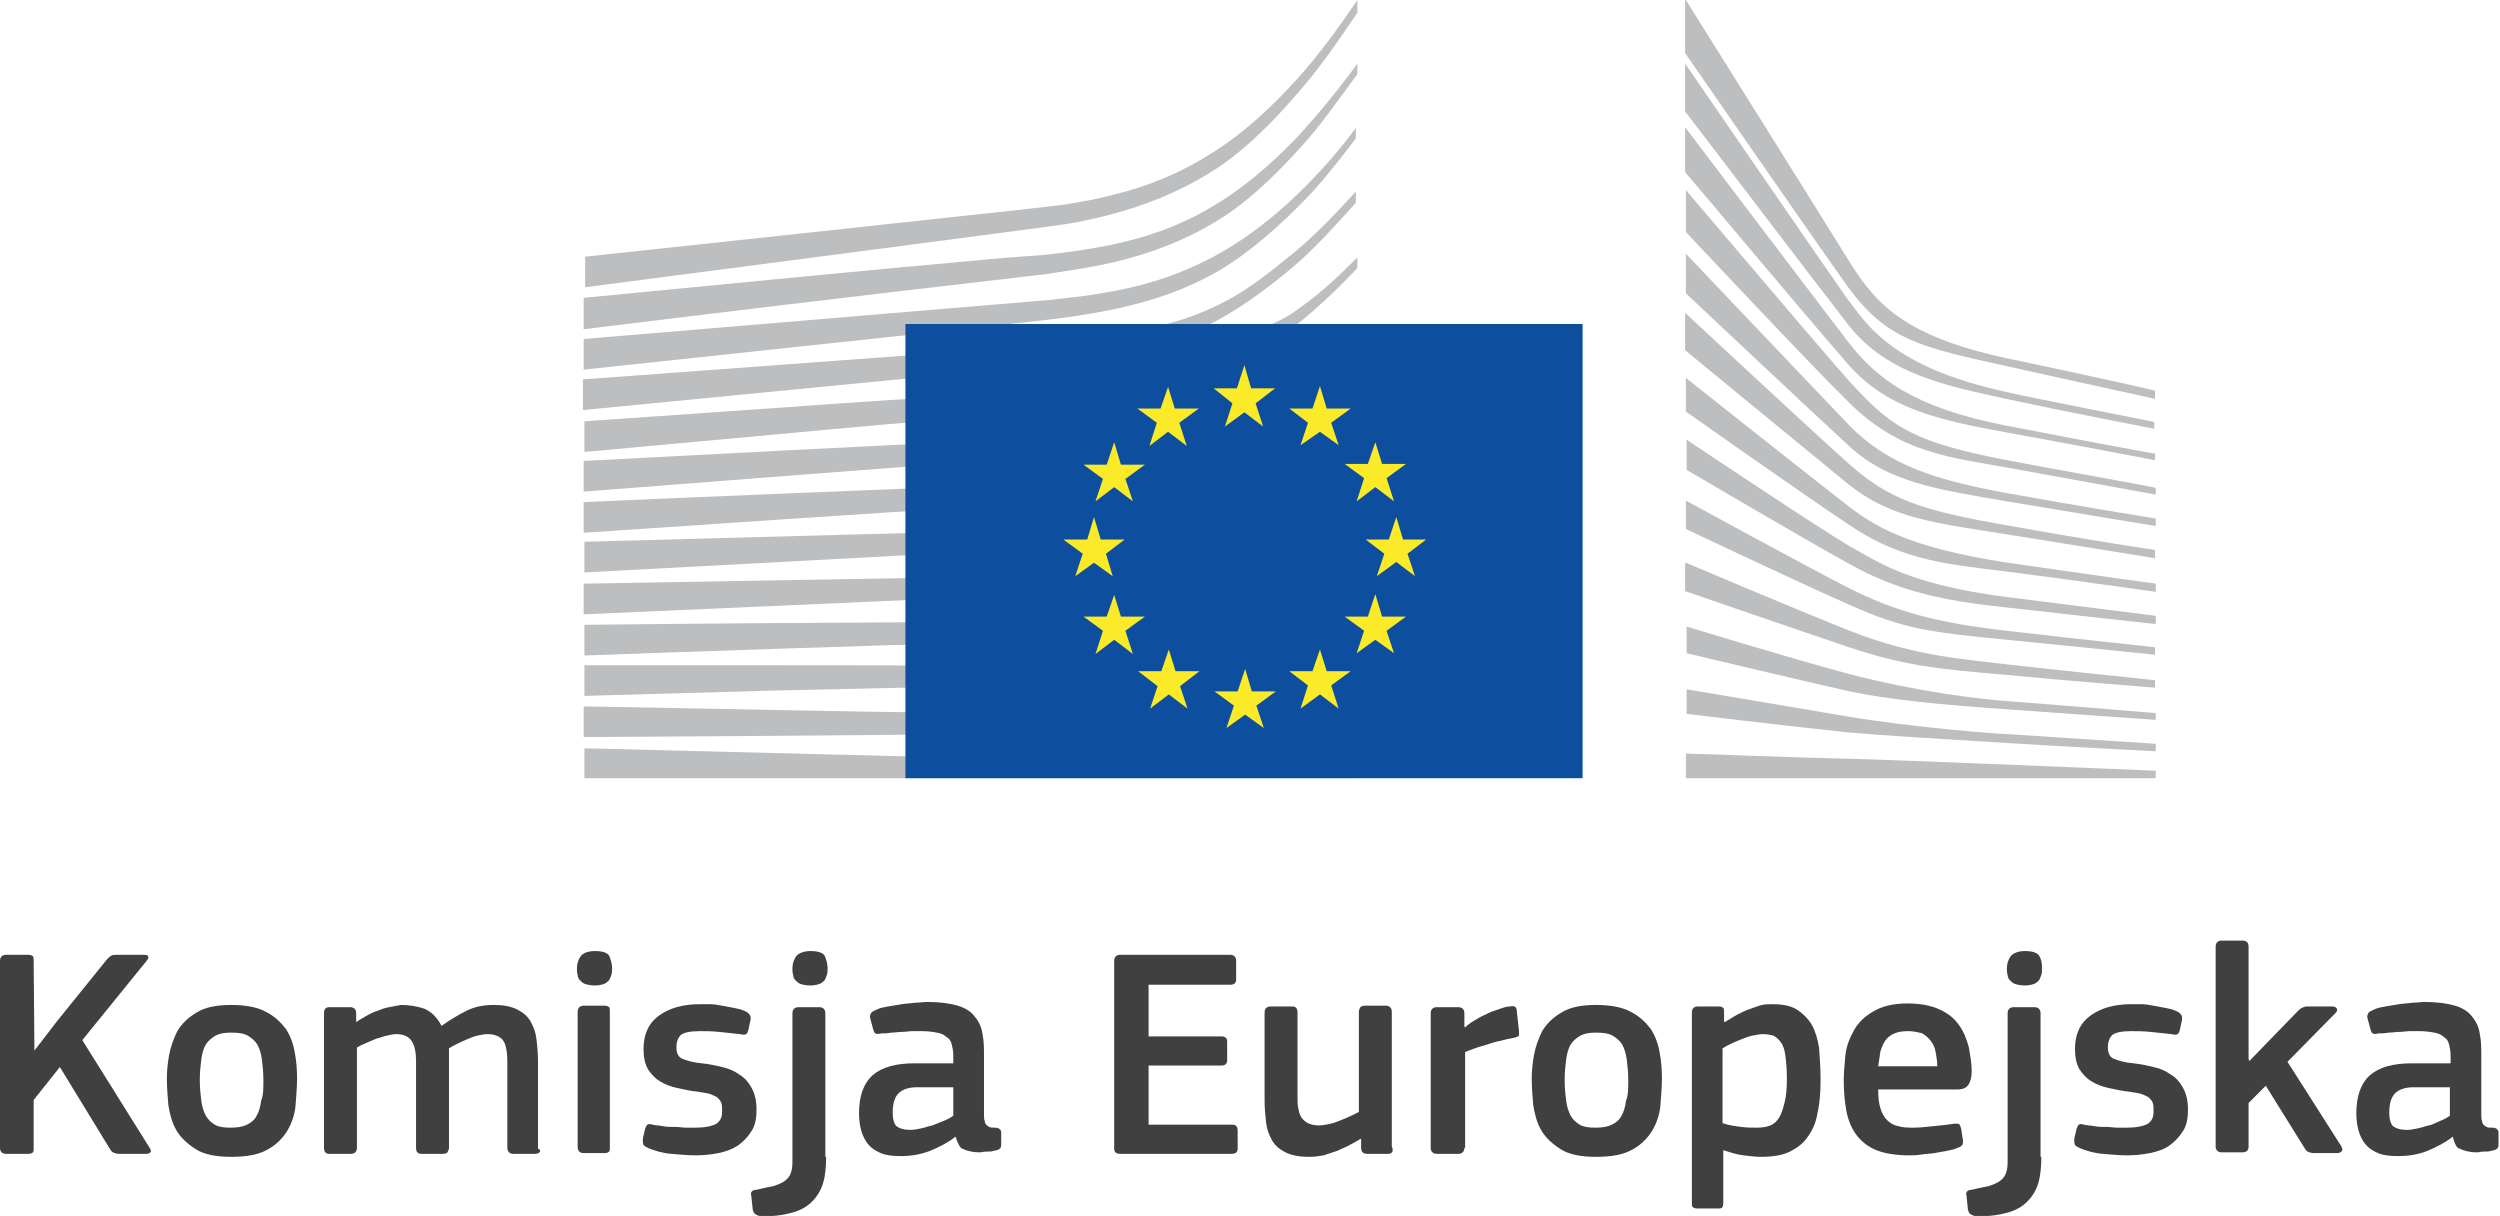 <?xml version="1.0" encoding="utf-8"?>
<!-- Generator: Adobe Illustrator 18.1.1, SVG Export Plug-In . SVG Version: 6.00 Build 0)  -->
<svg version="1.1" id="Layer_1" xmlns="http://www.w3.org/2000/svg" xmlns:xlink="http://www.w3.org/1999/xlink" x="0px" y="0px"
	 viewBox="0 0 334.1 162.5" enable-background="new 0 0 334.1 162.5" xml:space="preserve">
<g>
	<path fill="#404040" d="M4.6,140.4l3-3.9l6.7-8.3c0.2-0.2,0.4-0.4,0.6-0.5c0.2-0.1,0.4-0.1,0.8-0.1h3.6c0.3,0,0.5,0.1,0.5,0.2
		c0.1,0.2,0,0.3-0.2,0.6L11,139l9,14.4c0.2,0.3,0.2,0.5,0.1,0.6c-0.1,0.1-0.3,0.2-0.5,0.2h-3.7c-0.3,0-0.6-0.1-0.8-0.2
		c-0.2-0.1-0.3-0.3-0.5-0.6L8,142.6l-3.5,4.4v6.5c0,0.2,0,0.4-0.1,0.5c-0.1,0.1-0.3,0.2-0.6,0.2h-3c-0.5,0-0.8-0.3-0.8-0.8v-25
		c0-0.5,0.3-0.8,0.8-0.8h3c0.3,0,0.5,0.1,0.6,0.2c0.1,0.1,0.1,0.3,0.1,0.6L4.6,140.4L4.6,140.4z"/>
	<path fill="#404040" d="M39.7,144.1c0,1.1-0.1,2.3-0.2,3.6c-0.1,1.2-0.5,2.4-1.1,3.4c-0.6,1-1.5,1.9-2.6,2.5c-1.2,0.7-2.8,1-4.9,1
		c-2,0-3.6-0.3-4.7-1c-1.1-0.7-2-1.5-2.6-2.5c-0.6-1-0.9-2.2-1.1-3.4c-0.1-1.2-0.2-2.4-0.2-3.6c0-0.9,0.1-2,0.3-3.1
		c0.2-1.1,0.6-2.2,1.1-3.2c0.6-1,1.4-1.8,2.6-2.5c1.1-0.7,2.7-1,4.6-1c1.9,0,3.5,0.3,4.6,0.9c1.2,0.6,2,1.4,2.7,2.3
		c0.6,0.9,1,2,1.2,3.2C39.6,141.7,39.7,142.9,39.7,144.1z M35.2,144.4c0-1.1-0.1-2-0.2-2.8c-0.1-0.8-0.3-1.4-0.6-2
		c-0.3-0.5-0.8-0.9-1.3-1.2s-1.3-0.4-2.2-0.4c-0.9,0-1.5,0.1-2.1,0.4c-0.5,0.3-1,0.7-1.3,1.2c-0.3,0.5-0.5,1.2-0.6,2
		c-0.1,0.8-0.2,1.7-0.2,2.7c0,1.1,0.1,2,0.2,2.8c0.1,0.8,0.3,1.4,0.6,2c0.3,0.5,0.7,0.9,1.2,1.2c0.5,0.3,1.2,0.4,2.1,0.4
		c0.9,0,1.6-0.1,2.2-0.4c0.6-0.3,1-0.6,1.3-1.2c0.3-0.5,0.5-1.2,0.6-2C35.2,146.4,35.2,145.4,35.2,144.4z"/>
	<path fill="#404040" d="M72.1,154c-0.1,0.1-0.3,0.2-0.6,0.2h-2.9c-0.5,0-0.8-0.3-0.8-0.8v-11.4c0-1.5-0.2-2.5-0.6-3
		c-0.4-0.5-1.1-0.8-2.1-0.8c-0.4,0-0.8,0.1-1.3,0.2c-0.5,0.1-0.9,0.3-1.4,0.5c-0.5,0.2-0.9,0.4-1.3,0.6c-0.4,0.2-0.8,0.4-1.1,0.6
		c0,0.2,0,0.5,0,0.8c0,0.3,0,0.7,0,1.2v11.3c0,0.2-0.1,0.4-0.2,0.6c-0.1,0.1-0.3,0.2-0.6,0.2h-2.9c-0.5,0-0.7-0.3-0.7-0.8v-11.6
		c0-1.2-0.2-2.1-0.6-2.7c-0.4-0.6-1.1-0.9-2.1-0.9c-0.3,0-0.7,0.1-1.2,0.2s-0.9,0.3-1.4,0.4c-0.5,0.2-0.9,0.4-1.4,0.6
		c-0.5,0.2-0.9,0.4-1.2,0.6v13.4c0,0.5-0.3,0.8-0.8,0.8h-2.9c-0.5,0-0.7-0.3-0.7-0.8v-18c0-0.5,0.2-0.8,0.7-0.8h2.8
		c0.5,0,0.8,0.3,0.8,0.8v1.2l0,0c0.4-0.3,0.8-0.5,1.3-0.8c0.5-0.3,0.9-0.5,1.5-0.7c0.5-0.2,1-0.4,1.6-0.5c0.5-0.1,1.1-0.2,1.6-0.3
		c1.1,0,2.2,0.2,3.1,0.5c0.9,0.4,1.7,1.1,2.3,2.3c1-0.7,2.1-1.4,3.3-2c1.2-0.6,2.4-0.8,3.7-0.8c1.3,0,2.3,0.2,3.1,0.6
		c0.8,0.4,1.4,0.9,1.8,1.6c0.4,0.7,0.7,1.5,0.8,2.4c0.1,0.9,0.2,1.9,0.2,2.8v11.8C72.3,153.7,72.2,153.9,72.1,154z"/>
	<path fill="#404040" d="M81.8,129.4c0,0.3,0,0.6-0.1,0.9c-0.1,0.3-0.2,0.5-0.3,0.7c-0.2,0.2-0.4,0.4-0.7,0.5
		c-0.3,0.1-0.7,0.2-1.2,0.2c-0.5,0-1-0.1-1.3-0.2c-0.3-0.1-0.5-0.3-0.7-0.5c-0.2-0.2-0.3-0.5-0.3-0.7c-0.1-0.3-0.1-0.6-0.1-0.9
		c0-0.6,0.2-1.2,0.5-1.6c0.3-0.4,0.9-0.7,1.9-0.7c1,0,1.6,0.2,1.9,0.6C81.6,128.2,81.8,128.7,81.8,129.4z M81.5,153.4
		c0,0.2,0,0.4-0.1,0.5c-0.1,0.1-0.3,0.2-0.6,0.2H78c-0.5,0-0.8-0.3-0.8-0.8v-18.1c0-0.5,0.3-0.8,0.8-0.8h2.8c0.3,0,0.5,0.1,0.6,0.2
		c0.1,0.1,0.1,0.3,0.1,0.5V153.4z"/>
	<path fill="#404040" d="M101.1,148.3c0,1.2-0.2,2.2-0.7,2.9c-0.5,0.8-1.1,1.4-1.8,1.9c-0.8,0.5-1.6,0.8-2.6,1c-1,0.2-2,0.3-3,0.3
		c-1,0-2.1-0.1-3.3-0.2c-1.2-0.1-2.1-0.4-2.9-0.7c-0.4-0.2-0.7-0.3-0.8-0.5c-0.1-0.2-0.1-0.5-0.1-0.8l0.3-1.3
		c0.1-0.3,0.2-0.5,0.3-0.6c0.2-0.1,0.4-0.1,0.7,0c0.4,0.1,0.9,0.1,1.4,0.2c0.5,0.1,1,0.1,1.6,0.1s1,0.1,1.5,0.1c0.5,0,0.9,0,1.2,0
		c1.3,0,2.2-0.2,2.8-0.5c0.6-0.4,0.8-0.9,0.8-1.7c0-0.5,0-0.8-0.1-1.1c-0.1-0.3-0.3-0.5-0.5-0.7c-0.2-0.2-0.6-0.3-1-0.5
		c-0.4-0.1-0.9-0.2-1.6-0.3c-1-0.1-1.9-0.3-2.8-0.5c-0.9-0.2-1.7-0.5-2.3-0.9c-0.7-0.4-1.2-1-1.6-1.6c-0.4-0.7-0.6-1.6-0.6-2.7
		c0-2,0.7-3.5,2.1-4.5c1.4-1,3.2-1.5,5.4-1.5c0.4,0,0.9,0,1.4,0c0.5,0,1.1,0.1,1.6,0.2c0.5,0.1,1.1,0.2,1.6,0.3
		c0.5,0.1,1,0.2,1.4,0.4c0.7,0.3,0.9,0.7,0.8,1.2l-0.3,1.4c-0.1,0.3-0.2,0.5-0.3,0.5c-0.1,0.1-0.4,0.1-0.8,0
		c-0.9-0.1-1.8-0.2-2.8-0.3c-1-0.1-1.9-0.1-2.6-0.1c-1.3,0-2.1,0.2-2.5,0.5c-0.4,0.4-0.6,0.9-0.6,1.7c0,0.8,0.3,1.3,0.8,1.5
		c0.5,0.2,1.4,0.5,2.6,0.6c1,0.1,1.9,0.3,2.7,0.5c0.9,0.2,1.6,0.5,2.3,1c0.7,0.4,1.2,1,1.6,1.7C100.9,146.2,101.1,147.1,101.1,148.3
		z"/>
	<path fill="#404040" d="M110.4,154.6c0,1.3-0.1,2.5-0.4,3.5c-0.3,1-0.8,1.8-1.5,2.5c-0.7,0.7-1.6,1.2-2.8,1.5
		c-1.1,0.3-2.5,0.5-4.2,0.4c-0.1,0-0.3-0.1-0.5-0.2c-0.2-0.1-0.3-0.3-0.4-0.6l-0.2-1.9c-0.1-0.3,0-0.5,0.1-0.6
		c0.1-0.1,0.3-0.2,0.6-0.2c0.9-0.2,1.7-0.4,2.3-0.5c0.6-0.2,1.1-0.4,1.5-0.7c0.4-0.3,0.7-0.7,0.8-1.1c0.2-0.5,0.2-1.1,0.2-1.9v-19.4
		c0-0.5,0.3-0.8,0.8-0.8h2.8c0.5,0,0.8,0.3,0.8,0.8V154.6z M110.6,129.4c0,0.3,0,0.6-0.1,0.9c-0.1,0.3-0.2,0.5-0.3,0.7
		c-0.2,0.2-0.4,0.4-0.7,0.5c-0.3,0.1-0.7,0.2-1.2,0.2c-0.5,0-1-0.1-1.3-0.2c-0.3-0.1-0.5-0.3-0.7-0.5c-0.2-0.2-0.3-0.5-0.3-0.7
		c-0.1-0.3-0.1-0.6-0.1-0.9c0-0.6,0.2-1.2,0.5-1.6c0.3-0.4,1-0.7,1.9-0.7c1,0,1.6,0.2,1.9,0.6C110.4,128.2,110.6,128.7,110.6,129.4z
		"/>
	<path fill="#404040" d="M127.7,151.9c-1,0.8-2.2,1.4-3.4,1.9c-1.3,0.5-2.6,0.7-3.9,0.7c-1.1,0-2-0.1-2.7-0.4
		c-0.7-0.3-1.3-0.7-1.7-1.2c-0.4-0.5-0.7-1.1-0.9-1.8c-0.2-0.7-0.3-1.5-0.3-2.3c0-2.3,0.6-4,1.8-5.1c1.3-1.1,3.1-1.6,5.7-1.6h5.1v-1
		c0-0.6-0.1-1.1-0.2-1.5c-0.1-0.4-0.3-0.8-0.7-1c-0.3-0.3-0.7-0.5-1.3-0.6c-0.5-0.1-1.2-0.2-2-0.2c-0.3,0-0.7,0-1.2,0
		c-0.5,0-0.9,0.1-1.4,0.1c-0.5,0-1,0.1-1.5,0.1c-0.5,0.1-0.9,0.1-1.3,0.1c-0.4,0.1-0.7,0.1-0.8,0c-0.1,0-0.2-0.2-0.3-0.5l-0.4-1.5
		c-0.1-0.3,0-0.5,0.1-0.7c0.1-0.2,0.4-0.3,0.8-0.5c0.4-0.2,0.9-0.3,1.5-0.4c0.6-0.1,1.2-0.2,1.8-0.3c0.6-0.1,1.2-0.1,1.8-0.2
		c0.6,0,1.1-0.1,1.6-0.1c1.7,0,3.1,0.2,4.1,0.5c1,0.3,1.8,0.8,2.3,1.5c0.5,0.6,0.9,1.4,1,2.3c0.2,0.9,0.2,1.9,0.2,3v7.7
		c0,0.4,0,0.7,0.1,0.9c0,0.2,0.1,0.4,0.2,0.5c0.1,0.1,0.2,0.2,0.4,0.3c0.2,0.1,0.4,0.1,0.8,0.1c0.3,0,0.5,0.1,0.6,0.2
		c0.1,0.1,0.2,0.2,0.2,0.4v1.7c0,0.5-0.3,0.7-1,0.8c-0.3,0.1-0.6,0.1-1,0.1s-0.6,0.1-0.9,0.1c-0.9,0-1.7-0.2-2.3-0.5
		C128.4,153.5,128,152.9,127.7,151.9L127.7,151.9z M127.5,145.3h-4.9c-1,0-1.8,0.2-2.4,0.7c-0.6,0.5-0.9,1.4-0.9,2.7
		c0,0.9,0.2,1.5,0.5,1.8c0.4,0.3,1,0.5,1.9,0.5c0.4,0,0.9-0.1,1.4-0.2c0.5-0.1,1-0.3,1.5-0.4c0.5-0.2,1-0.4,1.5-0.6
		c0.5-0.2,0.9-0.4,1.3-0.7V145.3z"/>
	<path fill="#404040" d="M148.9,128.4c0-0.5,0.3-0.8,0.8-0.8h14.7c0.5,0,0.8,0.3,0.8,0.8v2.5c0,0.5-0.3,0.7-0.8,0.7h-10.9v6.9h9.7
		c0.5,0,0.8,0.2,0.8,0.7v2.5c0,0.5-0.3,0.7-0.8,0.7h-9.7v7.9h11.2c0.5,0,0.7,0.3,0.7,0.8v2.4c0,0.5-0.3,0.7-0.8,0.7h-14.9
		c-0.5,0-0.8-0.2-0.8-0.7V128.4z"/>
	<path fill="#404040" d="M185.5,154.2h-2.8c-0.3,0-0.5-0.1-0.6-0.2c-0.1-0.1-0.2-0.3-0.2-0.6v-1.2l-0.1,0c-0.4,0.3-0.9,0.5-1.4,0.8
		c-0.5,0.3-1.1,0.5-1.7,0.8c-0.6,0.2-1.2,0.4-1.8,0.6c-0.6,0.1-1.2,0.2-1.9,0.2c-1.4,0-2.4-0.2-3.2-0.6c-0.8-0.4-1.4-0.9-1.8-1.6
		s-0.7-1.5-0.8-2.4c-0.1-0.9-0.2-1.9-0.2-2.9v-11.8c0-0.5,0.3-0.8,0.8-0.8h2.9c0.5,0,0.7,0.3,0.7,0.8v11.2c0,0.6,0,1.2,0.1,1.6
		c0.1,0.5,0.2,0.9,0.4,1.2c0.2,0.3,0.5,0.6,0.9,0.8c0.4,0.2,0.9,0.3,1.5,0.3c0.4,0,0.9-0.1,1.4-0.2c0.5-0.1,1-0.3,1.5-0.5
		c0.5-0.2,1-0.4,1.4-0.6c0.4-0.2,0.8-0.4,1-0.5v-13.4c0-0.2,0.1-0.4,0.2-0.6c0.1-0.1,0.3-0.2,0.6-0.2h2.8c0.5,0,0.8,0.3,0.8,0.8v18
		C186.3,153.9,186,154.2,185.5,154.2z"/>
	<path fill="#404040" d="M195.7,153.4c0,0.5-0.3,0.8-0.8,0.8H192c-0.5,0-0.8-0.3-0.8-0.8v-18c0-0.5,0.3-0.8,0.8-0.8h2.9
		c0.5,0,0.8,0.3,0.8,0.8v1.8l0.1,0.1c0.3-0.3,0.7-0.6,1.2-0.9s1-0.6,1.5-0.8c0.5-0.3,1.1-0.5,1.7-0.7c0.6-0.2,1.1-0.4,1.6-0.4
		c0.3-0.1,0.5,0,0.6,0c0.2,0.1,0.3,0.3,0.3,0.6l0.3,2.7c0,0.3,0,0.5,0,0.6c-0.1,0.1-0.3,0.2-0.7,0.3c-0.6,0.1-1.1,0.2-1.8,0.4
		c-0.6,0.1-1.2,0.3-1.8,0.5c-0.6,0.2-1.1,0.3-1.6,0.5c-0.5,0.2-0.9,0.3-1.3,0.5V153.4z"/>
	<path fill="#404040" d="M222.1,144.1c0,1.1-0.1,2.3-0.2,3.6c-0.1,1.2-0.5,2.4-1.1,3.4c-0.6,1-1.5,1.9-2.6,2.5c-1.2,0.7-2.8,1-4.9,1
		c-2,0-3.6-0.3-4.7-1c-1.1-0.7-2-1.5-2.6-2.5c-0.6-1-0.9-2.2-1.1-3.4c-0.1-1.2-0.2-2.4-0.2-3.6c0-0.9,0.1-2,0.3-3.1
		c0.2-1.1,0.6-2.2,1.1-3.2c0.6-1,1.4-1.8,2.6-2.5c1.1-0.7,2.7-1,4.6-1c1.9,0,3.5,0.3,4.6,0.9c1.2,0.6,2,1.4,2.7,2.3
		c0.6,0.9,1,2,1.2,3.2C222,141.7,222.1,142.9,222.1,144.1z M217.6,144.4c0-1.1-0.1-2-0.2-2.8c-0.1-0.8-0.3-1.4-0.6-2
		c-0.3-0.5-0.8-0.9-1.3-1.2s-1.3-0.4-2.2-0.4c-0.9,0-1.5,0.1-2.1,0.4c-0.5,0.3-1,0.7-1.3,1.2c-0.3,0.5-0.5,1.2-0.6,2
		c-0.1,0.8-0.2,1.7-0.2,2.7c0,1.1,0.1,2,0.2,2.8c0.1,0.8,0.3,1.4,0.6,2c0.3,0.5,0.7,0.9,1.2,1.2c0.5,0.3,1.2,0.4,2.1,0.4
		c0.9,0,1.6-0.1,2.2-0.4c0.6-0.3,1-0.6,1.3-1.2c0.3-0.5,0.5-1.2,0.6-2C217.6,146.4,217.6,145.4,217.6,144.4z"/>
	<path fill="#404040" d="M243.3,144.3c0,1.6-0.1,3.1-0.4,4.4c-0.2,1.3-0.7,2.4-1.3,3.2c-0.6,0.9-1.4,1.5-2.4,2s-2.3,0.7-3.9,0.7
		c-0.7,0-1.4-0.1-2.3-0.2c-0.9-0.1-1.8-0.4-2.7-0.7l0,0v7c0,0.2,0,0.4-0.1,0.6c-0.1,0.2-0.3,0.2-0.6,0.2h-2.8
		c-0.3,0-0.5-0.1-0.6-0.2c-0.1-0.1-0.1-0.3-0.1-0.6v-25.4c0-0.5,0.3-0.8,0.8-0.8h2.8c0.3,0,0.5,0.1,0.6,0.2c0.1,0.1,0.1,0.3,0.1,0.6
		v1.2l0.1,0.1c0.3-0.2,0.8-0.5,1.3-0.8c0.5-0.3,1-0.5,1.6-0.8c0.6-0.2,1.1-0.4,1.7-0.6c0.6-0.2,1.2-0.2,1.8-0.2
		c1.3,0,2.4,0.2,3.2,0.7s1.5,1.2,2,2c0.5,0.9,0.8,1.9,1,3.1C243.2,141.4,243.3,142.8,243.3,144.3z M238.8,144.2
		c0-1.3-0.1-2.3-0.2-3.1c-0.1-0.8-0.3-1.4-0.6-1.8c-0.3-0.4-0.6-0.7-1-0.9c-0.4-0.1-0.8-0.2-1.4-0.2c-0.4,0-0.9,0.1-1.4,0.2
		c-0.5,0.1-1,0.3-1.5,0.5c-0.5,0.2-1,0.4-1.4,0.6c-0.4,0.2-0.8,0.4-1.1,0.6v10c0.9,0.3,1.7,0.4,2.5,0.5c0.7,0.1,1.4,0.1,2.1,0.1
		c0.7,0,1.3-0.1,1.8-0.3c0.5-0.2,0.9-0.6,1.2-1.1c0.3-0.5,0.5-1.2,0.7-2C238.7,146.5,238.8,145.5,238.8,144.2z"/>
	<path fill="#404040" d="M251,145.6c0,1,0.1,1.9,0.3,2.5c0.2,0.7,0.5,1.2,0.9,1.6c0.4,0.4,0.9,0.7,1.5,0.8c0.6,0.2,1.3,0.2,2.1,0.2
		c0.7,0,1.6-0.1,2.6-0.2c1-0.1,1.9-0.2,2.6-0.3c0.4-0.1,0.6,0,0.8,0c0.1,0.1,0.2,0.3,0.3,0.7l0.2,1.3c0.1,0.3,0,0.5,0,0.7
		c-0.1,0.2-0.3,0.4-0.7,0.5c-0.4,0.2-0.9,0.3-1.4,0.4c-0.5,0.1-1.1,0.2-1.7,0.3c-0.6,0.1-1.2,0.1-1.8,0.2c-0.6,0.1-1.1,0.1-1.6,0.1
		c-1.9,0-3.5-0.3-4.6-0.8s-2-1.3-2.6-2.2c-0.6-0.9-1-2-1.2-3.2c-0.2-1.2-0.3-2.5-0.3-3.8c0-1,0.1-2,0.2-3.2s0.5-2.3,1.1-3.4
		s1.4-1.9,2.6-2.6c1.1-0.7,2.7-1.1,4.6-1.1c1.8,0,3.2,0.3,4.3,0.8c1.1,0.5,2,1.2,2.6,2.1c0.6,0.8,1,1.8,1.3,2.9
		c0.2,1.1,0.4,2.2,0.4,3.2c0,0.7-0.1,1.3-0.4,1.8c-0.3,0.5-0.8,0.7-1.6,0.7H251z M255,137.8c-0.7,0-1.4,0.1-1.8,0.3
		c-0.5,0.2-0.9,0.5-1.2,0.9c-0.3,0.4-0.5,0.9-0.7,1.5c-0.1,0.6-0.2,1.3-0.3,2h7.9c0-0.6-0.1-1.2-0.2-1.8c-0.1-0.6-0.3-1.1-0.6-1.5
		c-0.3-0.4-0.7-0.8-1.2-1.1C256.5,138,255.8,137.8,255,137.8z"/>
	<path fill="#404040" d="M272.8,154.6c0,1.3-0.1,2.5-0.4,3.5c-0.3,1-0.8,1.8-1.5,2.5c-0.7,0.7-1.6,1.2-2.8,1.5
		c-1.1,0.3-2.5,0.5-4.2,0.4c-0.1,0-0.3-0.1-0.5-0.2c-0.2-0.1-0.3-0.3-0.4-0.6l-0.2-1.9c-0.1-0.3,0-0.5,0.1-0.6
		c0.1-0.1,0.3-0.2,0.6-0.2c0.9-0.2,1.7-0.4,2.3-0.5c0.6-0.2,1.1-0.4,1.5-0.7c0.4-0.3,0.7-0.7,0.8-1.1c0.2-0.5,0.2-1.1,0.2-1.9v-19.4
		c0-0.5,0.3-0.8,0.8-0.8h2.8c0.5,0,0.8,0.3,0.8,0.8V154.6z M272.9,129.4c0,0.3,0,0.6-0.1,0.9c-0.1,0.3-0.2,0.5-0.3,0.7
		c-0.2,0.2-0.4,0.4-0.7,0.5c-0.3,0.1-0.7,0.2-1.2,0.2c-0.5,0-1-0.1-1.3-0.2c-0.3-0.1-0.5-0.3-0.7-0.5c-0.2-0.2-0.3-0.5-0.3-0.7
		c-0.1-0.3-0.1-0.6-0.1-0.9c0-0.6,0.2-1.2,0.5-1.6c0.3-0.4,1-0.7,1.9-0.7c1,0,1.6,0.2,1.9,0.6C272.8,128.2,272.9,128.7,272.9,129.4z
		"/>
	<path fill="#404040" d="M292.4,148.3c0,1.2-0.2,2.2-0.7,2.9c-0.5,0.8-1.1,1.4-1.8,1.9s-1.6,0.8-2.6,1s-2,0.3-3,0.3
		c-1,0-2.1-0.1-3.3-0.2c-1.2-0.1-2.1-0.4-2.9-0.7c-0.4-0.2-0.7-0.3-0.8-0.5c-0.1-0.2-0.1-0.5-0.1-0.8l0.3-1.3
		c0.1-0.3,0.2-0.5,0.3-0.6c0.2-0.1,0.4-0.1,0.7,0c0.4,0.1,0.9,0.1,1.4,0.2c0.5,0.1,1,0.1,1.6,0.1c0.5,0,1,0.1,1.5,0.1
		c0.5,0,0.9,0,1.2,0c1.3,0,2.2-0.2,2.8-0.5c0.6-0.4,0.8-0.9,0.8-1.7c0-0.5,0-0.8-0.1-1.1c-0.1-0.3-0.3-0.5-0.5-0.7
		c-0.2-0.2-0.6-0.3-1-0.5c-0.4-0.1-0.9-0.2-1.6-0.3c-1-0.1-1.9-0.3-2.8-0.5c-0.9-0.2-1.7-0.5-2.3-0.9c-0.7-0.4-1.2-1-1.6-1.6
		c-0.4-0.7-0.6-1.6-0.6-2.7c0-2,0.7-3.5,2.1-4.5c1.4-1,3.2-1.5,5.4-1.5c0.4,0,0.9,0,1.4,0c0.5,0,1.1,0.1,1.6,0.2
		c0.5,0.1,1.1,0.2,1.6,0.3c0.5,0.1,1,0.2,1.4,0.4c0.7,0.3,0.9,0.7,0.8,1.2l-0.3,1.4c-0.1,0.3-0.2,0.5-0.3,0.5
		c-0.1,0.1-0.4,0.1-0.8,0c-0.9-0.1-1.8-0.2-2.8-0.3c-1-0.1-1.9-0.1-2.6-0.1c-1.3,0-2.1,0.2-2.5,0.5c-0.4,0.4-0.6,0.9-0.6,1.7
		c0,0.8,0.3,1.3,0.8,1.5c0.5,0.2,1.4,0.5,2.6,0.6c1,0.1,1.9,0.3,2.7,0.5c0.9,0.2,1.6,0.5,2.3,1c0.7,0.4,1.2,1,1.6,1.7
		C292.2,146.2,292.4,147.1,292.4,148.3z"/>
	<path fill="#404040" d="M300.6,141.8l3.1-3.2l3.3-3.4c0.2-0.2,0.4-0.4,0.6-0.5s0.5-0.2,0.8-0.2h3.2c0.4,0,0.6,0.1,0.7,0.3
		s0,0.4-0.2,0.6l-6.4,6.5l7.2,11.3c0.1,0.2,0.2,0.5,0.1,0.6s-0.3,0.3-0.6,0.3h-3.1c-0.4,0-0.7-0.1-0.9-0.2c-0.2-0.1-0.3-0.3-0.5-0.6
		l-5.1-8.2l-2.3,2.3v5.9c0,0.2-0.1,0.4-0.2,0.5c-0.1,0.1-0.3,0.2-0.6,0.2h-2.8c-0.5,0-0.8-0.3-0.8-0.8v-26.7c0-0.5,0.3-0.8,0.8-0.8
		h2.8c0.3,0,0.5,0.1,0.6,0.2c0.1,0.1,0.2,0.3,0.2,0.6v15L300.6,141.8z"/>
	<path fill="#404040" d="M327.8,151.9c-1,0.8-2.2,1.4-3.4,1.9s-2.6,0.7-3.9,0.7c-1.1,0-2-0.1-2.7-0.4c-0.7-0.3-1.3-0.7-1.7-1.2
		c-0.4-0.5-0.7-1.1-0.9-1.8c-0.2-0.7-0.3-1.5-0.3-2.3c0-2.3,0.6-4,1.8-5.1c1.3-1.1,3.1-1.6,5.7-1.6h5.1v-1c0-0.6-0.1-1.1-0.2-1.5
		c-0.1-0.4-0.3-0.8-0.7-1c-0.3-0.3-0.7-0.5-1.3-0.6c-0.5-0.1-1.2-0.2-2-0.2c-0.3,0-0.7,0-1.2,0c-0.5,0-0.9,0.1-1.4,0.1
		c-0.5,0-1,0.1-1.5,0.1c-0.5,0.1-0.9,0.1-1.3,0.1c-0.4,0.1-0.7,0.1-0.8,0c-0.1,0-0.2-0.2-0.3-0.5l-0.4-1.5c-0.1-0.3,0-0.5,0.1-0.7
		c0.1-0.2,0.4-0.3,0.8-0.5c0.4-0.2,0.9-0.3,1.5-0.4c0.6-0.1,1.2-0.2,1.8-0.3c0.6-0.1,1.2-0.1,1.8-0.2c0.6,0,1.1-0.1,1.6-0.1
		c1.7,0,3.1,0.2,4.1,0.5c1,0.3,1.8,0.8,2.3,1.5c0.5,0.6,0.9,1.4,1,2.3c0.2,0.9,0.2,1.9,0.2,3v7.7c0,0.4,0,0.7,0.1,0.9
		c0,0.2,0.1,0.4,0.2,0.5c0.1,0.1,0.2,0.2,0.4,0.3c0.2,0.1,0.4,0.1,0.8,0.1c0.3,0,0.5,0.1,0.6,0.2s0.2,0.2,0.2,0.4v1.7
		c0,0.5-0.3,0.7-1,0.8c-0.3,0.1-0.6,0.1-1,0.1s-0.6,0.1-0.9,0.1c-0.9,0-1.7-0.2-2.3-0.5C328.4,153.5,328,152.9,327.8,151.9
		L327.8,151.9z M327.5,145.3h-4.9c-1,0-1.8,0.2-2.4,0.7c-0.6,0.5-0.9,1.4-0.9,2.7c0,0.9,0.2,1.5,0.5,1.8c0.4,0.3,1,0.5,1.9,0.5
		c0.4,0,0.9-0.1,1.4-0.2c0.5-0.1,1-0.3,1.5-0.4s1-0.4,1.5-0.6c0.5-0.2,0.9-0.4,1.3-0.7V145.3z"/>
</g>
<g>
	<path fill="#BCBEC0" d="M78.1,38.4c0,0,62.2-8.1,64-8.4c2.7-0.4,5.1-1,7.3-1.6c5-1.4,9.7-3.5,13.8-6.3c3.9-2.7,7.6-6.5,11.2-10.8
		c2.3-2.7,4.7-6.2,7-9.6V0c-2.7,4-5.3,7.5-8,10.5c-3.6,4-7.4,7.4-11.2,9.8c-4,2.6-8.4,4.5-13.3,5.7c-2.2,0.6-4.5,1-7.1,1.4
		c-1.7,0.2-3.5,0.4-5.2,0.6c-0.7,0.1-58.4,6.3-58.4,6.3V38.4z"/>
	<path fill="#BCBEC0" d="M161.5,27.9c-3.9,2.3-8.4,3.9-13.4,4.9c-2.1,0.4-4.4,0.8-7.1,1.1c-1.6,0.2-3.1,0.3-4.7,0.4
		c-0.8,0.1-1.7,0.1-2.5,0.2c-19.1,1.7-38,3.6-55.8,5.3V44c17.9-2.2,37-4.5,56.1-6.7c0.8-0.1,1.7-0.2,2.5-0.3
		c1.6-0.2,3.1-0.3,4.7-0.6c2.7-0.4,5.1-0.8,7.3-1.3c5.2-1.2,9.8-3,13.9-5.5c4-2.4,7.6-5.8,11.4-10c2.4-2.6,5-6.3,7.5-9.7V8.5
		c-2.9,4-5.7,7.3-8.4,10.2C169.2,22.6,165.4,25.7,161.5,27.9"/>
	<path fill="#BCBEC0" d="M172.4,26.9c-3.8,3.5-7.8,6.3-11.8,8.2c-3.9,1.9-8.3,3.3-13.5,4.1c-2.1,0.4-4.4,0.6-7,0.9l-62.1,5.2v4.1
		l55.2-5.9l7.1-0.8c2.7-0.3,5-0.7,7.2-1.1c5.3-1,9.9-2.5,13.9-4.6c4.1-2.1,8.3-5.6,12.1-9.4c2.6-2.5,5.1-5.7,7.7-9.1v-1.4
		C178.3,21,175.3,24.2,172.4,26.9"/>
	<path fill="#BCBEC0" d="M157.4,48c-3.6,2-6.3,3.2-11.5,3.8c-3.1,0.3-6.3,0.5-9.4,0.7c-1.5,0.1-3,0.2-4.5,0.2
		c-9.4,0.5-18.6,1.1-28,1.8l-25.9,1.8v4.1l26.2-2.4c8.5-0.8,18.3-1.7,27.9-2.4l7-0.5c2.7-0.2,5-0.4,7-0.7c5.3-0.7,9.8-1.8,13.9-3.3
		c4.3-1.6,8.4-4.2,12.5-7.2c3.7-2.7,8.8-8,8.8-8.1v-1.4c-3.3,3.3-5.3,5.1-8.9,7.6C168.1,44.7,160.6,46.2,157.4,48"/>
	<path fill="#BCBEC0" d="M158.7,55.8c-3.9,1.2-8.3,1.9-13.5,2.4c-2.1,0.2-4.3,0.3-6.9,0.4l-6.9,0.3c-17.3,0.8-34.4,1.7-53.4,2.7v4.1
		c18.1-1.4,35.8-2.8,53.5-4.1l6.9-0.5c2.7-0.2,4.9-0.4,7-0.6c5.3-0.6,9.8-1.5,13.8-2.8c4.4-1.4,8.8-3.5,12.9-6.1
		c3-1.9,6.1-4.3,9.2-7v-0.1c-3.5,3-6.8,3.6-10,5.7C167.3,52.6,163,54.5,158.7,55.8"/>
	<path fill="#BCBEC0" d="M158.1,62.5c-3.9,0.9-8.2,1.5-13.5,1.9c-2,0.1-4.2,0.2-6.8,0.3l-6.9,0.2c-17.3,0.7-34.9,1.4-52.9,2.2v4.1
		c17.8-1.2,35.3-2.4,53-3.5l6.9-0.4c2.7-0.2,4.9-0.3,6.9-0.5c5.3-0.5,9.7-1.2,13.7-2.3c4.5-1.2,8.9-2.9,13.1-5.1
		c3.2-1.7,6.4-3.8,9.7-6.3v-1.7c-3.6,2.6-7,4.8-10.5,6.5C166.8,59.9,162.5,61.5,158.1,62.5"/>
	<path fill="#BCBEC0" d="M157.5,69.1c-4,0.7-8.2,1.2-13.4,1.5c-2,0.1-4,0.2-6.8,0.2l-59.2,1.6v4.1l52.5-2.8l6.8-0.3
		c2.7-0.1,4.8-0.3,6.8-0.4c5.3-0.4,9.6-1,13.6-1.8c4.6-1,9-2.4,13.2-4.2c3.4-1.4,6.8-3.2,10.3-5.4V60c-3.8,2.2-7.3,4-10.9,5.4
		C166.3,67.1,162,68.3,157.5,69.1"/>
	<path fill="#BCBEC0" d="M157,75.8c-7.3,1-14.8,1.1-22,1.2c-1.7,0-3.3,0-5,0.1l-52,0.9v4.1l52.1-2.3c1.7-0.1,3.3-0.1,5-0.2
		c7.3-0.3,14.8-0.6,22.2-1.8c4.7-0.7,9.2-1.8,13.3-3.3c3.5-1.2,7.1-2.7,10.7-4.5v-1.6c-3.8,1.8-7.6,3.3-11.2,4.4
		C166,74.2,161.6,75.2,157,75.8"/>
	<path fill="#BCBEC0" d="M156.6,82.5c-6.8,0.6-13.8,0.6-20.5,0.6c-2.1,0-4.2,0-6.3,0c-17.2,0.1-34.3,0.2-51.7,0.4v4.1
		c16.6-0.6,34.2-1.2,51.8-1.7c2.1-0.1,4.2-0.1,6.3-0.2c6.8-0.2,13.8-0.4,20.7-1.1c4.8-0.5,9.2-1.3,13.4-2.3
		c3.7-0.9,7.4-2.1,11.2-3.6v-1.5c-3.9,1.4-7.8,2.6-11.5,3.4C165.6,81.4,161.3,82.1,156.6,82.5"/>
	<path fill="#BCBEC0" d="M156.3,89.1c-2.8,0.1-5.9,0.2-9.4,0.2c-1.3,0-2.6,0-3.9,0L129.6,89c-9.1-0.1-18.3-0.1-26.8-0.1l-24.7,0V93
		l24.8-0.7c8.5-0.2,17.7-0.4,26.8-0.6l13.4-0.2c3.7-0.1,8.5-0.2,13.4-0.5c4.8-0.3,9.2-0.8,13.4-1.5c3.8-0.6,7.6-1.4,11.5-2.4v-1.4
		c-4,0.9-7.9,1.7-11.7,2.2C165.4,88.5,161.1,88.9,156.3,89.1"/>
	<path fill="#BCBEC0" d="M142.8,95.4l-13.4-0.1c-17-0.2-34.1-0.6-51.4-0.9v4.1c16.6-0.1,34.1-0.2,51.4-0.4l13.4-0.2
		c4.5-0.1,8.9-0.2,13.4-0.3c9.2-0.3,17.4-1,25.1-2v-1.4c-7.7,0.8-16,1.3-25.1,1.3C151.7,95.5,147.3,95.5,142.8,95.4"/>
	<polygon fill="#BCBEC0" points="181.3,102.6 78.1,100 78.1,104 181.3,104 	"/>
	<path fill="#BCBEC0" d="M172,34.5c-3.9,3.2-7,5.5-11.8,7.4c-4.2,1.7-8.7,2.4-13.8,3.1c-3.3,0.5-6.8,1.2-10.1,1.4
		c-1.4,0.1-2.7,0.2-4.1,0.3l-54.3,4v4.1l54.5-5.3l7.1-0.7c2.6-0.3,4.9-0.5,7.1-0.9c5.3-0.9,9.8-2.2,13.9-4c4.2-1.9,8.5-5,12.5-8.4
		c2.7-2.3,5.3-5.2,8.2-8.4v-1.5C177.9,29.2,175.1,32.1,172,34.5"/>
	<path fill="#BCBEC0" d="M225.3,0c0,0,18.6,29.7,22,35.2c3.4,5.4,7.3,9.8,21,12.7c13.8,2.9,19.7,4.3,19.7,4.3v1.1
		c0,0-8.7-1.9-20-4.4c-11.2-2.5-15.8-3.4-21-10.5c-4.3-6-21.8-31.3-21.8-31.3V0z"/>
	<path fill="#BCBEC0" d="M225.3,33.9c0,0,16.9,17.8,21.8,22.9c5.2,5.4,11.8,7.4,21.1,9.1c8.8,1.6,19.9,3.4,19.9,3.4v1
		c0,0-10.4-1.7-19.9-3.3c-9.3-1.6-15.8-2.5-21.1-7.4c-4.8-4.4-21.8-20.4-21.8-20.4V33.9z"/>
	<path fill="#BCBEC0" d="M225.3,41.9c0,0,16.1,15,21.8,20.1c5.3,4.7,9.5,6.2,21.1,8.2c11.6,2.1,19.8,3.3,19.8,3.3v1.1
		c0,0-10.5-1.7-19.9-3.2c-9.4-1.5-15.4-2.1-21.1-6.7c-6.5-5.3-21.8-17.9-21.8-17.9V41.9z"/>
	<path fill="#BCBEC0" d="M225.3,50.5c0,0,18.4,14.6,21.8,17.2c3.4,2.6,8,5.5,21.2,7.5c13.1,1.9,19.8,2.8,19.8,2.8v1.1
		c0,0-11.9-1.7-19.8-2.7c-7.9-1-14-1.4-21.1-6.2c-6.9-4.6-21.9-15.2-21.9-15.2V50.5z"/>
	<path fill="#BCBEC0" d="M225.3,58.7c0,0,18.4,12.3,21.9,14.3c3.5,1.9,7.6,5.1,21.1,6.8c13.5,1.7,19.8,2.5,19.8,2.5v1.1
		c0,0-11.1-1.2-19.8-2.2c-8.7-0.9-14.6-2.2-21.1-5.8c-6.5-3.6-21.8-12.6-21.8-12.6V58.7z"/>
	<path fill="#BCBEC0" d="M225.3,66.9c0,0,16.3,8.9,21.8,11.7c6.2,3.1,11.5,4.6,21.1,5.7c9.5,1.1,19.8,2.2,19.8,2.2v1
		c0,0-9.6-1-19.8-2c-10.2-1-13.8-1.4-21.1-4.7c-6.6-2.9-21.8-10.1-21.8-10.1V66.9z"/>
	<path fill="#BCBEC0" d="M225.3,75.2c0,0,12.9,5.5,21.9,9.1c8.9,3.5,15.7,3.8,21.1,4.5c2.4,0.3,19.7,2.1,19.7,2.1v1
		c0,0-10.4-0.8-19.8-1.7c-9.4-0.8-13.5-1.2-21.1-3.7c-7.7-2.6-21.9-7.5-21.9-7.5V75.2z"/>
	<path fill="#BCBEC0" d="M225.3,83.7c0,0,13,4,21.9,6.4c8.9,2.3,17,3.3,21.1,3.6c4.1,0.3,19.8,1.6,19.8,1.6v0.9
		c0,0-8.9-0.6-19.8-1.4c-8.8-0.6-15.9-1.3-21.1-2.4c-5.8-1.3-21.8-5.1-21.8-5.1V83.7z"/>
	<path fill="#BCBEC0" d="M225.3,92.1c0,0,10.6,1.8,21.9,3.7c8.4,1.4,19.8,2.3,21.1,2.3c1.2,0.1,19.8,1.3,19.8,1.3v1
		c0,0-11.9-0.6-19.8-1.1c-8.3-0.5-16.5-1-21.1-1.4c-10.4-1.1-21.8-2.5-21.8-2.5V92.1z"/>
	<path fill="#BCBEC0" d="M225.3,100.7c0,0,16.8,0.6,21.9,0.7c5.1,0.1,40.9,1.6,40.9,1.6v1h-62.8V100.7z"/>
	<path fill="#BCBEC0" d="M268.2,52.4c-15.2-3.3-18.6-8.9-21.2-12.3c-2.5-3.5-21.8-31.6-21.8-31.6v6.4c0.8,1,17.2,22.6,21.8,28.5
		c5.2,6.7,13.4,8.2,21.1,9.9c7.8,1.7,19.8,4,19.8,4v-0.9C288.1,56.4,272.1,53.3,268.2,52.4"/>
	<path fill="#BCBEC0" d="M268.2,56.9c-12.5-2.4-17.5-6.4-21.2-11.2c-3.7-4.8-21.8-28.7-21.8-28.7v6c0.8,0.9,17.3,20.6,21.8,25.7
		c5.2,6,12.4,7.5,21.2,9.1c8.8,1.6,19.8,3.7,19.8,3.7v-0.9C288,60.7,275.4,58.3,268.2,56.9"/>
	<path fill="#BCBEC0" d="M268.2,61.5c-13-2.5-15.6-4.6-21.1-10.6c-3.4-3.8-21.1-24.7-21.8-25.5v5.6c0,0,16.5,17.6,21.8,22.8
		c6.9,6.8,13.5,7.3,21.2,8.7c7.7,1.4,19.8,3.6,19.8,3.6v-0.9C288,65.1,273.4,62.5,268.2,61.5"/>
	<rect x="121" y="43.3" fill="#0D4F9E" width="90.5" height="60.7"/>
	<polygon fill="#FAEA27" points="167.2,51.9 170.4,51.9 167.8,53.9 168.8,57 166.3,55.1 163.7,57 164.7,53.9 162.2,51.9 165.3,51.9 
		166.3,48.8 	"/>
	<polygon fill="#FAEA27" points="167.3,92.4 170.5,92.4 167.9,94.3 168.9,97.3 166.4,95.5 163.9,97.3 164.9,94.3 162.3,92.4 
		165.4,92.4 166.4,89.4 	"/>
	<polygon fill="#FAEA27" points="177.3,89.7 180.5,89.7 177.9,91.6 178.9,94.7 176.4,92.8 173.8,94.7 174.8,91.6 172.3,89.7 
		175.4,89.7 176.4,86.8 	"/>
	<polygon fill="#FAEA27" points="177.3,54.6 180.5,54.6 177.9,56.5 178.9,59.5 176.4,57.7 173.8,59.5 174.8,56.5 172.3,54.6 
		175.4,54.6 176.4,51.6 	"/>
	<polygon fill="#FAEA27" points="184.7,62 187.9,62 185.3,63.9 186.3,67 183.8,65.1 181.3,67 182.3,63.9 179.7,62 182.8,62 
		183.8,59.1 	"/>
	<polygon fill="#FAEA27" points="184.7,82.4 187.9,82.4 185.3,84.3 186.3,87.3 183.8,85.5 181.3,87.3 182.3,84.3 179.7,82.4 
		182.8,82.4 183.8,79.4 	"/>
	<polygon fill="#FAEA27" points="187.5,72.1 190.6,72.1 188.1,74 189.1,77 186.6,75.1 184,77 185,74 182.5,72.1 185.6,72.1 
		186.6,69.1 	"/>
	<polygon fill="#FAEA27" points="157,54.6 160.2,54.6 157.6,56.5 158.6,59.6 156.1,57.7 153.6,59.6 154.6,56.5 152,54.6 155.1,54.6 
		156.1,51.7 	"/>
	<polygon fill="#FAEA27" points="149.8,62.1 153,62.1 150.4,64 151.4,67 148.9,65.1 146.4,67 147.4,64 144.8,62.1 147.9,62.1 
		148.9,59.1 	"/>
	<polygon fill="#FAEA27" points="147.1,72.1 150.3,72.1 147.8,74 148.7,77 146.2,75.2 143.7,77 144.7,74 142.1,72.1 145.3,72.1 
		146.2,69.1 	"/>
	<polygon fill="#FAEA27" points="149.8,82.4 153,82.4 150.4,84.3 151.4,87.4 148.9,85.5 146.4,87.4 147.4,84.3 144.8,82.4 
		147.9,82.4 148.9,79.5 	"/>
	<polygon fill="#FAEA27" points="157.1,89.7 160.3,89.7 157.7,91.7 158.7,94.7 156.2,92.8 153.7,94.7 154.7,91.7 152.1,89.7 
		155.2,89.7 156.2,86.8 	"/>
</g>
</svg>
